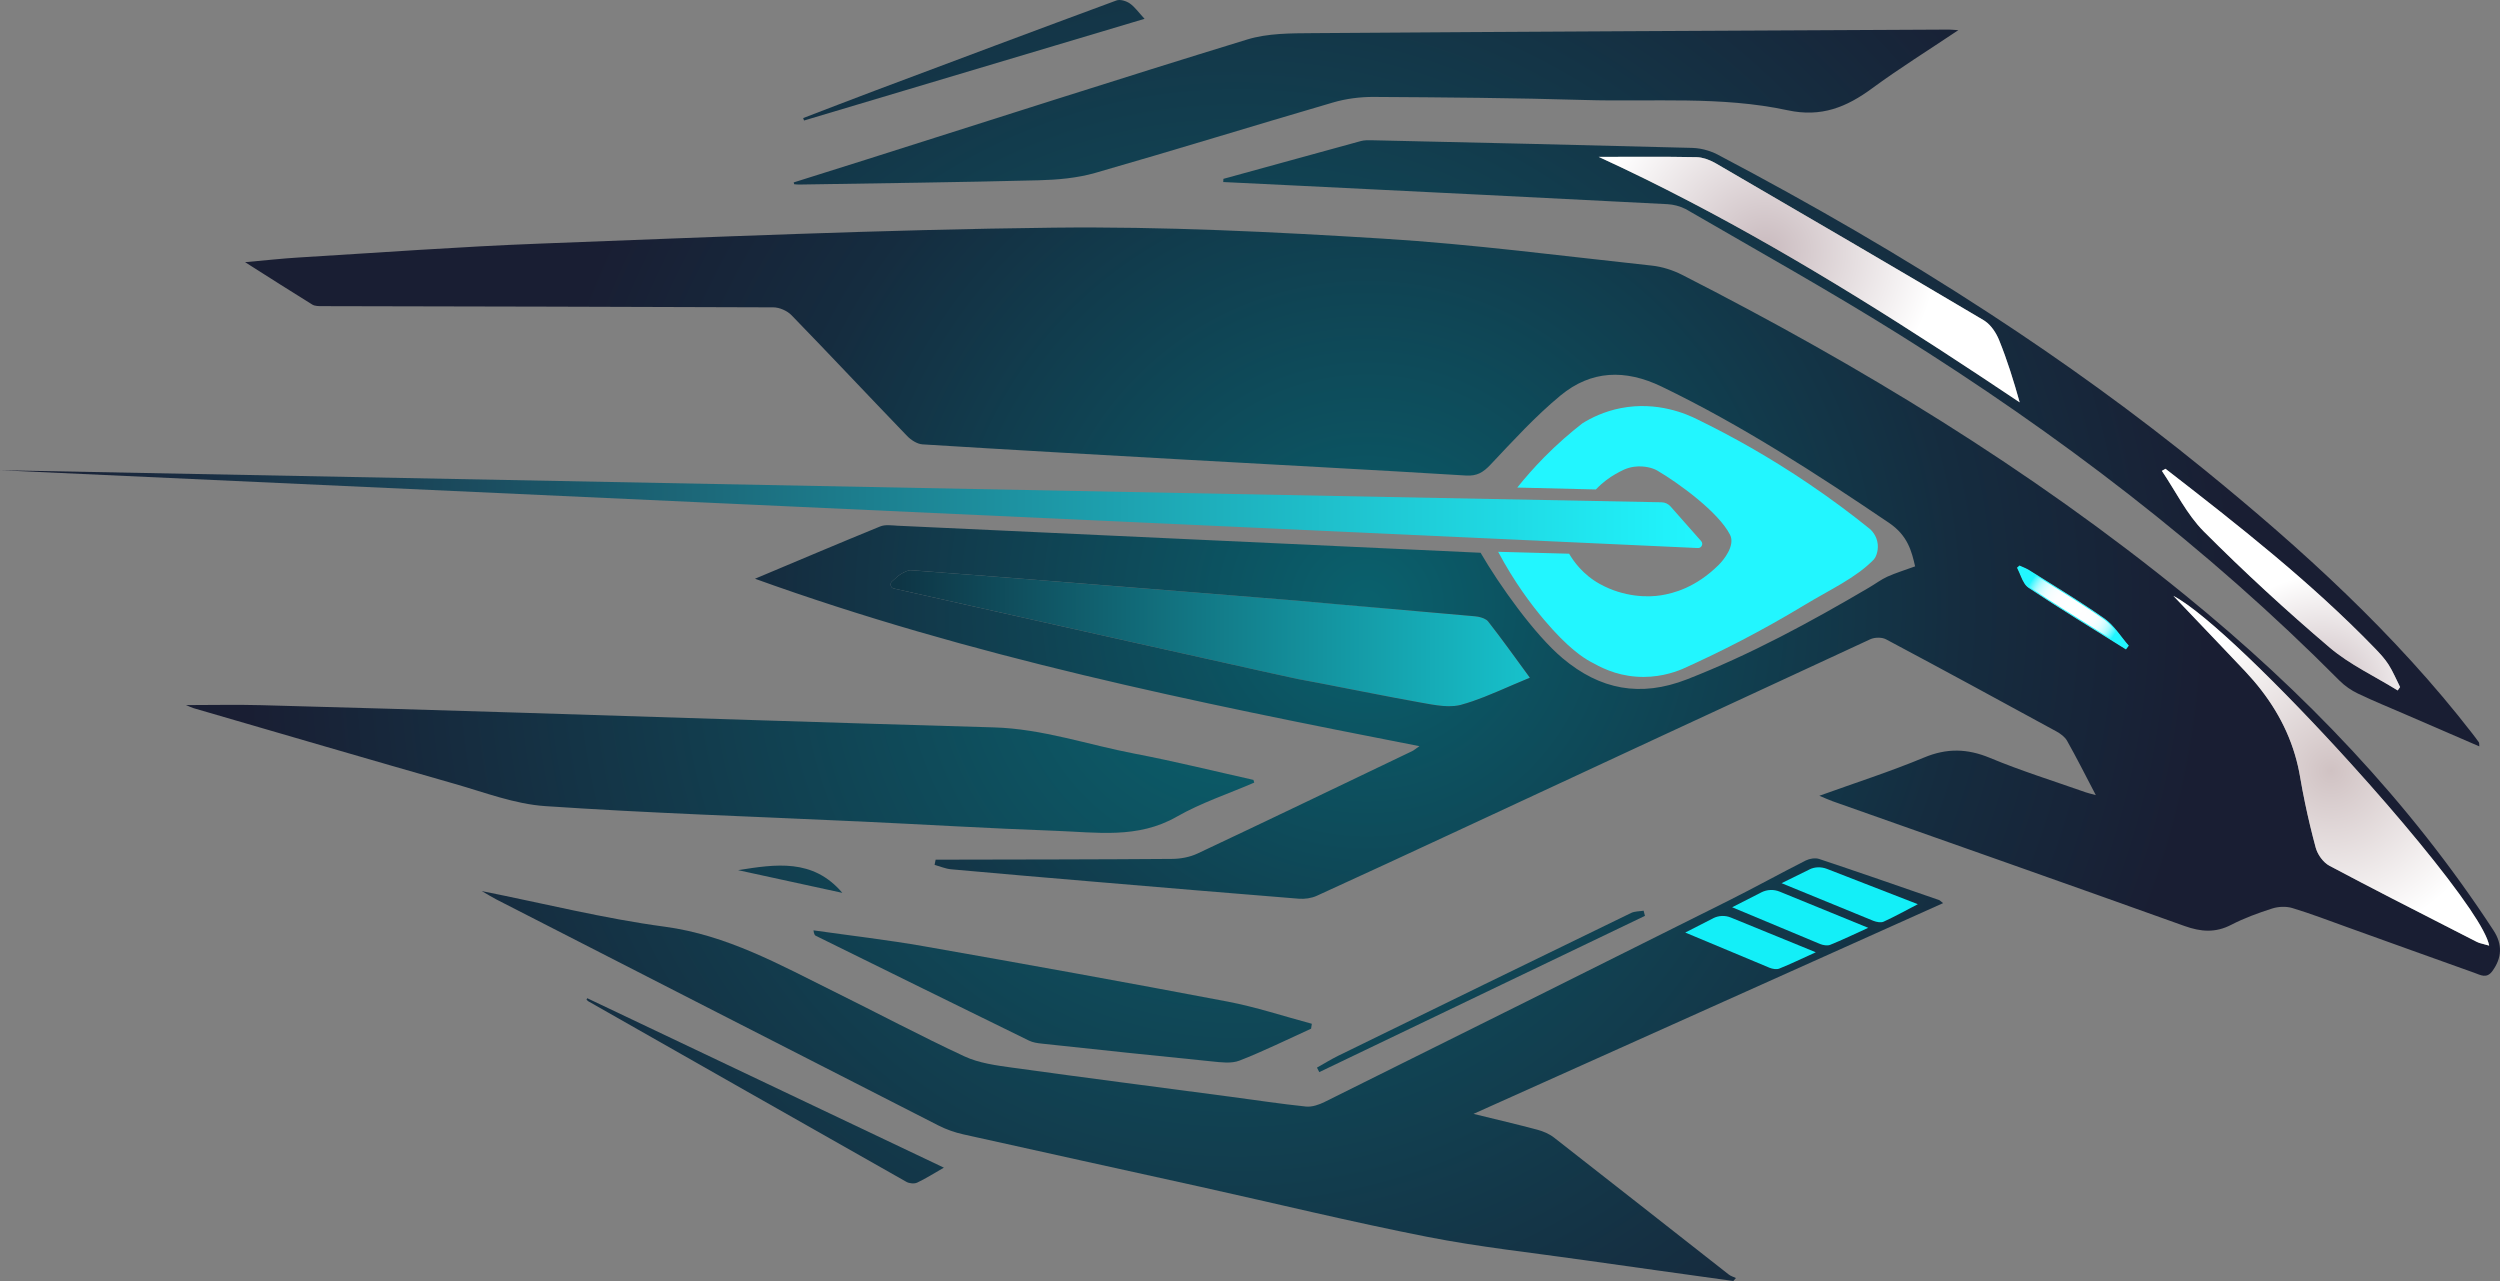 <?xml version="1.0" encoding="UTF-8"?><svg id="Layer_1" xmlns="http://www.w3.org/2000/svg" xmlns:xlink="http://www.w3.org/1999/xlink" viewBox="0 0 604.29 309.65"><rect x="0" y="0" width="604.29" height="309.65" fill="#808080" stroke="none"/><defs><style>.cls-1{fill:#13eff8;}.cls-1,.cls-2,.cls-3,.cls-4,.cls-5,.cls-6,.cls-7,.cls-8,.cls-9,.cls-10,.cls-11,.cls-12,.cls-13,.cls-14,.cls-15,.cls-16,.cls-17,.cls-18,.cls-19,.cls-20,.cls-21,.cls-22,.cls-23,.cls-24,.cls-25,.cls-26,.cls-27,.cls-28,.cls-29,.cls-30,.cls-31,.cls-32,.cls-33,.cls-34,.cls-35{stroke-width:0px;}.cls-2{fill:url(#radial-gradient-16);}.cls-3{fill:url(#linear-gradient);}.cls-4{fill:url(#linear-gradient-6);}.cls-5{fill:url(#radial-gradient-8);}.cls-6{fill:#22f6ff;}.cls-7{fill:url(#radial-gradient-13);}.cls-8{fill:url(#radial-gradient-12);}.cls-9{fill:url(#linear-gradient-5);}.cls-10{fill:none;}.cls-11{fill:url(#radial-gradient-22);}.cls-12{fill:url(#radial-gradient-19);}.cls-13{fill:url(#radial-gradient-20);}.cls-14{fill:url(#linear-gradient-2);}.cls-15{fill:url(#radial-gradient-17);}.cls-16{fill:url(#radial-gradient-21);}.cls-17{fill:url(#linear-gradient-7);}.cls-18{fill:url(#radial-gradient-2);}.cls-19{fill:url(#radial-gradient-7);}.cls-20{fill:url(#linear-gradient-3);}.cls-21{fill:url(#radial-gradient-5);}.cls-22{fill:url(#linear-gradient-9);}.cls-23{fill:url(#radial-gradient);}.cls-24{fill:url(#radial-gradient-14);}.cls-25{fill:url(#linear-gradient-8);}.cls-26{fill:url(#radial-gradient-18);}.cls-27{fill:url(#radial-gradient-10);}.cls-28{fill:url(#radial-gradient-6);}.cls-29{fill:url(#linear-gradient-10);}.cls-30{fill:url(#radial-gradient-15);}.cls-31{fill:url(#radial-gradient-9);}.cls-32{fill:url(#radial-gradient-3);}.cls-33{fill:url(#radial-gradient-11);}.cls-34{fill:url(#linear-gradient-4);}.cls-35{fill:url(#radial-gradient-4);}</style><radialGradient id="radial-gradient" cx="-599.09" cy="-292.39" fx="-599.09" fy="-292.39" r="1" gradientTransform="translate(144122.59 -70038.1) scale(240.07 -240.07)" gradientUnits="userSpaceOnUse"><stop offset="0" stop-color="#0a616d"/><stop offset="1" stop-color="#191e33"/></radialGradient><radialGradient id="radial-gradient-2" cx="-599.09" cy="-292.39" fx="-599.09" fy="-292.39" r="1" gradientTransform="translate(144122.59 -70038.1) scale(240.07 -240.07)" gradientUnits="userSpaceOnUse"><stop offset="0" stop-color="#0a616d"/><stop offset="1" stop-color="#191e33"/></radialGradient><radialGradient id="radial-gradient-3" cx="-599.09" cy="-292.39" fx="-599.09" fy="-292.39" r="1" gradientTransform="translate(144122.59 -70038.1) scale(240.07 -240.07)" gradientUnits="userSpaceOnUse"><stop offset="0" stop-color="#0a616d"/><stop offset="1" stop-color="#191e33"/></radialGradient><radialGradient id="radial-gradient-4" cx="-599.09" cy="-292.39" fx="-599.09" fy="-292.39" r="1" gradientTransform="translate(144122.59 -70038.1) scale(240.07 -240.07)" gradientUnits="userSpaceOnUse"><stop offset="0" stop-color="#0a616d"/><stop offset="1" stop-color="#191e33"/></radialGradient><radialGradient id="radial-gradient-5" cx="-599.09" cy="-292.39" fx="-599.09" fy="-292.39" r="1" gradientTransform="translate(144122.59 -70038.1) scale(240.07 -240.07)" gradientUnits="userSpaceOnUse"><stop offset="0" stop-color="#0a616d"/><stop offset="1" stop-color="#191e33"/></radialGradient><linearGradient id="linear-gradient" x1="0" y1="123.07" x2="411.46" y2="123.07" gradientUnits="userSpaceOnUse"><stop offset="0" stop-color="#191e33"/><stop offset=".11" stop-color="#192c41"/><stop offset=".32" stop-color="#1b5466"/><stop offset=".6" stop-color="#1d93a2"/><stop offset=".95" stop-color="#20eaf3"/><stop offset="1" stop-color="#21f6ff"/></linearGradient><linearGradient id="linear-gradient-2" x1="-599.09" y1="-292.39" x2="-598.09" y2="-292.39" gradientTransform="translate(92787.74 -45026.6) scale(154.52 -154.52)" gradientUnits="userSpaceOnUse"><stop offset="0" stop-color="#0e3545"/><stop offset="1" stop-color="#17c3cd"/></linearGradient><radialGradient id="radial-gradient-6" cx="-599.09" cy="-292.39" fx="-599.09" fy="-292.39" r="1" gradientTransform="translate(144122.59 -70038.1) scale(240.07 -240.07)" gradientUnits="userSpaceOnUse"><stop offset="0" stop-color="#0a616d"/><stop offset="1" stop-color="#191e33"/></radialGradient><radialGradient id="radial-gradient-7" cx="501.08" cy="146.85" fx="501.08" fy="146.85" r="11.96" gradientUnits="userSpaceOnUse"><stop offset="0" stop-color="#fff"/><stop offset=".38" stop-color="#fdfeff"/><stop offset=".52" stop-color="#f6feff"/><stop offset=".62" stop-color="#eafeff"/><stop offset=".7" stop-color="#d9fdff"/><stop offset=".77" stop-color="#c3fcff"/><stop offset=".83" stop-color="#a8fbff"/><stop offset=".88" stop-color="#87faff"/><stop offset=".93" stop-color="#62f8ff"/><stop offset=".98" stop-color="#39f6ff"/><stop offset="1" stop-color="#22f6ff"/></radialGradient><radialGradient id="radial-gradient-8" cx="-598.96" cy="-292.35" fx="-598.96" fy="-292.35" r=".85" gradientTransform="translate(144122.66 -70038.13) scale(240.07 -240.07)" gradientUnits="userSpaceOnUse"><stop offset="0" stop-color="#0a616d"/><stop offset=".17" stop-color="#0c5361"/><stop offset=".71" stop-color="#152c3f"/><stop offset="1" stop-color="#191e33"/></radialGradient><linearGradient id="linear-gradient-3" x1="-599.09" y1="-292.36" x2="-598.09" y2="-292.36" xlink:href="#linear-gradient-2"/><radialGradient id="radial-gradient-9" cx="-599.09" cy="-292.39" fx="-599.09" fy="-292.39" r="1" gradientTransform="translate(144122.66 -70038.13) scale(240.07 -240.07)" gradientUnits="userSpaceOnUse"><stop offset="0" stop-color="#0a616d"/><stop offset="1" stop-color="#191e33"/></radialGradient><linearGradient id="linear-gradient-4" x1="-599.09" y1="-292.33" y2="-292.33" xlink:href="#linear-gradient-2"/><radialGradient id="radial-gradient-10" cx="-599.09" fx="-599.09" r="1" xlink:href="#radial-gradient-9"/><linearGradient id="linear-gradient-5" x1="-599.09" y1="-292.45" y2="-292.45" xlink:href="#linear-gradient-2"/><radialGradient id="radial-gradient-11" cx="-599.09" fx="-599.09" r="1" xlink:href="#radial-gradient-9"/><linearGradient id="linear-gradient-6" x1="-599.09" y1="-292.36" y2="-292.36" xlink:href="#linear-gradient-2"/><radialGradient id="radial-gradient-12" cx="-599.09" fx="-599.09" r="1" xlink:href="#radial-gradient-9"/><linearGradient id="linear-gradient-7" x1="-599.09" y1="-292.5" y2="-292.5" xlink:href="#linear-gradient-2"/><radialGradient id="radial-gradient-13" cx="-599.09" cy="-292.39" fx="-599.09" fy="-292.39" r="1" xlink:href="#radial-gradient-9"/><linearGradient id="linear-gradient-8" x1="-599.09" y1="-292.29" y2="-292.29" xlink:href="#linear-gradient-2"/><radialGradient id="radial-gradient-14" cx="-599.09" cy="-292.39" fx="-599.09" fy="-292.39" r="1" xlink:href="#radial-gradient-9"/><linearGradient id="linear-gradient-9" x1="-599.09" y1="-292.33" y2="-292.33" xlink:href="#linear-gradient-2"/><radialGradient id="radial-gradient-15" cx="-599.09" fx="-599.09" r="1" xlink:href="#radial-gradient-9"/><linearGradient id="linear-gradient-10" x1="-599.09" y1="-292.47" y2="-292.47" xlink:href="#linear-gradient-2"/><radialGradient id="radial-gradient-16" cx="-599.09" cy="-292.39" fx="-599.09" fy="-292.39" r="1" xlink:href="#radial-gradient-9"/><radialGradient id="radial-gradient-17" cx="563.52" cy="186.31" fx="563.52" fy="186.31" r="40.26" gradientUnits="userSpaceOnUse"><stop offset="0" stop-color="#d0c2c3"/><stop offset="1" stop-color="#fff"/></radialGradient><radialGradient id="radial-gradient-18" cx="-599.09" cy="-292.39" fx="-599.09" fy="-292.39" r="1" gradientTransform="translate(144122.59 -70038.1) scale(240.07 -240.07)" gradientUnits="userSpaceOnUse"><stop offset="0" stop-color="#0a616d"/><stop offset="1" stop-color="#191e33"/></radialGradient><radialGradient id="radial-gradient-19" cx="-599.09" cy="-292.39" fx="-599.09" fy="-292.39" r="1" gradientTransform="translate(144122.59 -70038.1) scale(240.07 -240.07)" gradientUnits="userSpaceOnUse"><stop offset="0" stop-color="#0a616d"/><stop offset="1" stop-color="#191e33"/></radialGradient><radialGradient id="radial-gradient-20" cx="-599.08" cy="-292.39" fx="-599.08" fy="-292.39" r="1" gradientTransform="translate(144122.59 -70038.1) scale(240.07 -240.07)" gradientUnits="userSpaceOnUse"><stop offset="0" stop-color="#0a616d"/><stop offset="1" stop-color="#191e33"/></radialGradient><radialGradient id="radial-gradient-21" cx="426.59" cy="60.68" fx="426.59" fy="60.68" r="41.65" gradientUnits="userSpaceOnUse"><stop offset="0" stop-color="#c9babe"/><stop offset="1" stop-color="#fff"/></radialGradient><radialGradient id="radial-gradient-22" cx="561.31" cy="166.91" fx="561.31" fy="166.91" r="27.81" gradientUnits="userSpaceOnUse"><stop offset="0" stop-color="#c9babe"/><stop offset="1" stop-color="#fff"/></radialGradient></defs><path class="cls-23" d="M468.6,217.52c-9.62-3.33-19.24-6.68-28.9-9.9-.94-.31-2.31-.08-3.23.38-6.24,3.16-12.36,6.55-18.61,9.68-32.53,16.27-65.07,32.48-97.64,48.66-1.38.69-3.08,1.28-4.55,1.13-6.1-.63-12.16-1.57-18.24-2.37-17.6-2.34-35.21-4.6-52.8-7.04-3.89-.54-7.99-1.09-11.49-2.71-10.63-4.94-20.99-10.46-31.51-15.66-13.16-6.51-25.92-13.68-41-15.7-14.54-1.94-28.87-5.55-44.18-8.6,1.69.97,2.59,1.54,3.53,2.02,35.61,18.23,71.22,36.46,106.86,54.64,1.89.96,3.96,1.69,6.04,2.15,19.09,4.27,38.21,8.44,57.31,12.67,18.26,4.05,36.44,8.48,54.79,12.09,12.55,2.47,25.32,3.83,37.99,5.64,12,1.71,24,3.36,36,5.04.21-.24.43-.48.64-.72-.59-.28-1.26-.46-1.76-.86-14.08-11.03-28.13-22.1-42.23-33.1-1.14-.89-2.61-1.51-4.02-1.89-4.8-1.28-9.64-2.41-15.43-3.83,38.35-17.21,75.82-34.03,113.51-50.94-.57-.43-.79-.7-1.07-.79Z"/><path class="cls-10" d="M365.71,165.55c1.34-.58,2.69-1.16,4.08-1.72-3.52-4.8-6.69-9.26-10.06-13.56h0c3.37,4.3,6.54,8.76,10.06,13.56-1.39.56-2.74,1.14-4.08,1.72Z"/><path class="cls-10" d="M351.61,170.64c.54-.06,1.08-.14,1.6-.28,1.87-.52,3.71-1.17,5.54-1.88-1.83.72-3.67,1.36-5.54,1.88-.51.14-1.05.22-1.59.28Z"/><path class="cls-10" d="M359.47,150s.09.09.13.14c-.04-.05-.08-.09-.13-.14Z"/><path class="cls-10" d="M242.83,139.57c15,1.18,34.15,2.7,48.65,3.85-14.5-1.16-33.65-2.68-48.65-3.85Z"/><path class="cls-10" d="M490.28,142.06c-.12-.08-.23-.19-.34-.29.11.1.22.21.35.29,7.75,5.16,15.72,10,23.62,14.95.06-.09.13-.17.19-.26-.07.09-.13.17-.2.26-7.9-4.95-15.87-9.79-23.62-14.95Z"/><path class="cls-10" d="M599.39,227.95s-.07-.02-.1-.03c.03.01.07.02.1.03Z"/><path class="cls-10" d="M359.25,149.83c-.71-.49-1.78-.76-2.64-.84-7.14-.65-14.28-1.26-21.42-1.88,7.14.62,14.28,1.24,21.42,1.88.86.08,1.93.35,2.64.84Z"/><path class="cls-10" d="M319.05,165.14c8.12,1.55,16.21,3.22,24.34,4.68,1.74.31,3.58.68,5.38.82-1.8-.15-3.64-.51-5.38-.82-8.13-1.46-16.23-3.13-24.35-4.68Z"/><path class="cls-10" d="M492.96,139.34c3.93,2.45,7.88,4.88,11.74,7.44-3.86-2.56-7.81-4.99-11.74-7.44Z"/><path class="cls-10" d="M215.6,140.53l1.37-1.22c.25-.22.68-.51,1.17-.78-.49.27-.93.56-1.17.78l-1.37,1.22c-.53.47-.4,1.31.17,1.62-.57-.32-.7-1.15-.17-1.62Z"/><path class="cls-10" d="M487.87,136.93c-.11.1-.22.2-.33.3.19.35.36.74.53,1.13-.17-.39-.34-.77-.53-1.13.11-.1.22-.2.33-.3Z"/><path class="cls-10" d="M561.03,207.44c.59.78,1.3,1.45,2.04,1.84,9.95,5.29,19.98,10.42,30.02,15.53-10.04-5.12-20.07-10.25-30.02-15.54-.74-.39-1.46-1.06-2.04-1.84Z"/><path class="cls-10" d="M305.6,162.36c-15-3.34-47.62-10.67-69.57-15.61,21.95,4.94,54.58,12.28,69.57,15.61Z"/><path class="cls-10" d="M557.17,194.09c.76,3.65,1.62,7.27,2.59,10.86.04.16.1.32.16.48-.06-.16-.12-.32-.16-.47-.97-3.59-1.84-7.22-2.6-10.86Z"/><path class="cls-10" d="M596.93,219.6c2.71,4,4.41,7.13,4.74,8.97,0,0,0,0,0,0-.33-1.84-2.04-4.97-4.74-8.97Z"/><path class="cls-10" d="M568.3,184.63c-16.79-18.53-35.17-36.54-42.94-40.59,0,0,0,0,0,.01,7.78,4.06,26.16,22.05,42.93,40.58Z"/><path class="cls-10" d="M536.91,156.16c1.94,2.04,3.89,4.08,5.82,6.13,5.56,5.89,9.73,12.48,12,20.1-2.27-7.62-6.45-14.21-12-20.11-1.93-2.05-3.88-4.09-5.82-6.13Z"/><path class="cls-6" d="M401.52,143.89c-3.03.5-8.89.54-14.83-2.74-4.14-2.29-6.39-5.57-7.41-7.31-5.72-.15-11.43-.3-17.15-.46,3.89,7.31,7.99,12.76,11.12,16.46,5.83,6.9,9.49,9.15,11.12,10.06,2.43,1.35,6.01,3.28,11.12,3.66,5.02.37,9-.95,11.12-1.83,9.25-4.14,19.25-9.24,29.66-15.54,6.01-3.64,12.32-6.47,16.68-10.97.33-.34,1.11-1.77.93-3.66-.2-2.1-1.53-3.36-1.85-3.66-4.48-3.62-9.42-7.31-14.83-10.97-9.44-6.39-18.55-11.48-26.88-15.54-2.58-1.3-9.72-4.46-18.54-2.74-4.04.79-7.16,2.35-9.27,3.66-2.91,2.26-6.06,4.98-9.27,8.23-2.48,2.52-4.63,4.99-6.49,7.31,6.33.15,12.67.3,19,.46,1.71-1.8,3.39-2.95,4.63-3.66,1.46-.83,2.76-1.58,4.63-1.83,2.48-.32,4.56.33,5.56.91,5.21,3.06,14.83,10.06,17.61,15.54,1.31,2.58-1.54,6.09-2.78,7.31-5.56,5.49-10.93,6.83-13.9,7.31Z"/><path class="cls-18" d="M197.22,226.21c17.16,8.46,34.32,16.91,51.5,25.32.93.46,2.05.62,3.1.73,13.7,1.47,27.39,2.94,41.1,4.3,2.21.22,4.71.57,6.67-.19,5.88-2.29,11.56-5.11,17.32-7.72.06-.4.12-.8.18-1.19-6.8-1.82-13.52-4.06-20.41-5.37-24.39-4.64-48.82-9.05-73.27-13.35-8.88-1.56-17.85-2.59-26.78-3.86.12.93.32,1.21.59,1.34Z"/><path class="cls-32" d="M193.18,44.61c19.29-.32,38.58-.54,57.87-1.03,4.57-.12,9.29-.53,13.66-1.78,19.22-5.5,38.32-11.43,57.51-17.03,3.14-.92,6.54-1.36,9.82-1.34,17.03.1,34.06.23,51.08.74,16.35.49,32.87-.99,48.98,2.48,8.14,1.76,14.22-.74,20.42-5.3,6.53-4.8,13.42-9.09,20.84-14.06-1.38-.08-1.87-.14-2.37-.14-51.19.26-102.38.49-153.58.86-5.34.04-10.94,0-15.96,1.54-30.83,9.45-61.52,19.34-92.26,29.08-5.78,1.83-11.56,3.64-17.34,5.46.04.15.07.29.11.44.41.03.81.09,1.22.08Z"/><path class="cls-35" d="M207,198.52c16.04.75,32.07,1.72,48.12,2.3,9.88.35,19.86,2,29.3-3.4,5.9-3.37,12.48-5.54,18.75-8.25-.06-.22-.13-.44-.19-.66-9.54-2.13-19.04-4.49-28.64-6.32-11.37-2.17-22.4-6.04-34.16-6.37-38.35-1.09-76.7-2.38-115.05-3.57-20.68-.64-41.37-1.25-62.06-1.8-5.91-.16-11.82-.02-18.11-.02.84.34,1.31.59,1.81.74,21.05,6.12,42.09,12.29,63.17,18.31,7.22,2.06,14.47,4.87,21.84,5.37,25.05,1.7,50.15,2.5,75.23,3.68Z"/><path class="cls-21" d="M276.66,4.55c-1.48-1.59-2.37-2.89-3.57-3.72-.86-.59-2.34-1.05-3.22-.72-19.46,7.18-38.88,14.48-58.3,21.77-5.82,2.19-11.62,4.44-17.43,6.66.07.2.14.4.21.59,27.23-8.13,54.46-16.26,82.31-24.58Z"/><path class="cls-3" d="M410.41,132.47c.88.04,1.38-1,.8-1.66-2.47-2.8-4.94-5.59-7.41-8.39-.56-.63-1.35-1-2.19-1.01-133.87-2.58-267.74-5.17-401.61-7.75,136.8,6.27,273.61,12.54,410.41,18.81Z"/><path class="cls-14" d="M369.79,163.83c-3.52-4.79-6.69-9.26-10.06-13.56-.04-.05-.09-.09-.13-.14-.04-.05-.08-.09-.13-.14-.07-.06-.14-.11-.22-.16-.71-.49-1.78-.76-2.64-.84-7.14-.65-14.28-1.26-21.42-1.88-7.43-.64-14.87-1.29-22.3-1.96-.79-.07-9.54-.78-21.4-1.73-14.5-1.16-33.65-2.68-48.65-3.85-10.87-.85-19.55-1.52-22.69-1.74-.47-.04-1.29.31-2,.7-.49.27-.93.57-1.17.78l-1.37,1.22c-.53.47-.4,1.3.17,1.62.08.04.17.08.27.1,3.31.75,10.7,2.41,19.99,4.5,21.95,4.94,54.57,12.27,69.57,15.61,4.63,1.03,7.58,1.68,8.02,1.76,1.81.33,3.62.68,5.43,1.02,8.12,1.55,16.21,3.22,24.35,4.68,1.74.31,3.58.68,5.38.82.97.08,1.92.09,2.83,0,.54-.06,1.08-.14,1.59-.28,1.87-.52,3.71-1.16,5.54-1.88,2.3-.9,4.6-1.91,6.96-2.93,1.34-.58,2.69-1.16,4.08-1.72Z"/><path class="cls-28" d="M178.4,210.33c8.4,1.83,16.81,3.66,25.21,5.49-7.11-8.38-16.16-6.92-25.21-5.49Z"/><path class="cls-19" d="M508.67,149.48c-1.31-.92-2.64-1.82-3.97-2.7-3.86-2.55-7.81-4.99-11.74-7.44-.82-.51-1.64-1.02-2.45-1.53-.73-.46-1.57-.75-2.36-1.12-.09.08-.18.16-.27.24-.11.1-.22.2-.33.3.19.35.36.74.53,1.13.54,1.26,1.02,2.61,1.87,3.41.11.1.22.21.34.29,7.75,5.16,15.72,10,23.62,14.95.06-.09.13-.17.2-.26.17-.22.34-.45.51-.67-1.95-2.23-3.57-4.94-5.93-6.6Z"/><path class="cls-6" d="M488.19,136.99c.21.09.41.18.62.27.53.23,1.08.46,1.56.76.6.38,1.2.75,1.79,1.12l.66.41,1.71,1.07c3.31,2.06,6.73,4.18,10.02,6.37,1.09.72,2.53,1.68,3.97,2.7,1.59,1.12,2.88,2.77,4.12,4.37.53.68,1.07,1.38,1.63,2.03-.08.11-.17.22-.25.33l-.13.17-.05.06h-.01c-1.94-1.2-3.89-2.42-5.84-3.63-5.8-3.61-11.8-7.34-17.58-11.18-.1-.07-.19-.15-.31-.27-.7-.66-1.15-1.76-1.6-2.82l-.21-.5c-.13-.32-.28-.65-.45-.97l.18-.17.15-.13M488.14,136.69c-.09.08-.18.16-.27.24-.11.1-.22.2-.33.3.19.35.36.74.53,1.13.54,1.26,1.02,2.61,1.87,3.41.11.1.22.21.34.29,7.75,5.16,15.72,10,23.62,14.95.06-.09.13-.17.2-.26.17-.22.34-.45.51-.67-1.95-2.23-3.57-4.94-5.93-6.6-1.31-.92-2.64-1.82-3.97-2.7-3.86-2.55-7.81-4.99-11.74-7.44-.82-.51-1.64-1.02-2.45-1.53-.73-.46-1.57-.75-2.36-1.12h0Z"/><path class="cls-5" d="M602.72,224.89c-20.34-31.16-45.8-57.66-74.55-81.05-37.51-30.51-78.59-55.48-121.58-77.41-2.24-1.14-4.82-1.96-7.31-2.23-21.61-2.32-43.2-5.16-64.87-6.51-26.55-1.64-53.19-2.97-79.77-2.66-41.36.48-82.71,2.29-124.06,3.85-19.48.74-38.93,2.19-58.39,3.36-4.03.24-8.04.7-12.95,1.13,5.91,3.74,11.04,7.04,16.23,10.24.66.41,1.65.39,2.48.39,36.33.09,72.66.13,108.99.29,1.48.01,3.34.83,4.38,1.9,9.38,9.66,18.6,19.5,27.95,29.2.94.98,2.43,1.94,3.72,2.02,21.07,1.31,42.15,2.5,63.24,3.68,22.69,1.28,45.4,2.46,68.09,3.85,2.71.17,4.19-.76,5.96-2.63,5.45-5.77,10.84-11.7,16.94-16.73,7.37-6.08,15.61-6.39,24.43-2.13,19.35,9.34,37.26,20.96,55,32.97,4.47,3.03,5.43,6.82,6.26,10.48-2.49.91-4.66,1.57-6.71,2.49-1.55.71-2.94,1.77-4.43,2.64-14.2,8.35-28.62,16.18-44.03,22.19-11.23,4.37-20.97,2.5-30.02-5.1-6.85-5.75-15.41-17.86-19.84-25.51l-140.99-6.54c-1.38-.08-2.93-.31-4.14.18-10.12,4.13-20.18,8.41-30.26,12.64,52.1,18.81,105.96,29.8,160.61,40.47-1.07.74-1.39,1.03-1.76,1.2-17.27,8.27-34.53,16.58-51.86,24.74-1.86.88-4.12,1.3-6.19,1.31-17.9.14-35.79.14-53.69.18h-3.44c-.09.42-.17.84-.26,1.26,1.33.37,2.65.95,4,1.07,11.47,1.04,22.95,2.02,34.43,2.99,16.53,1.4,33.06,2.8,49.59,4.12,1.44.12,3.06-.11,4.36-.7,11.36-5.17,22.67-10.43,33.99-15.69,33.26-15.46,66.51-30.94,99.8-46.32,1.06-.49,2.8-.53,3.81.01,13.77,7.33,27.47,14.78,41.16,22.25,1,.55,2.08,1.33,2.61,2.29,2.35,4.18,4.51,8.47,6.94,13.12-1.13-.31-1.84-.46-2.51-.7-7.71-2.72-15.53-5.15-23.06-8.29-5.49-2.28-10.43-2.4-15.96-.09-8.11,3.38-16.51,6.07-25.3,9.24,1.45.6,2.31,1,3.21,1.32,28.36,10.03,56.75,20,85.07,30.16,3.98,1.42,7.47,1.69,11.3-.3,3.14-1.62,6.51-2.85,9.88-3.93,1.5-.48,3.38-.56,4.88-.11,4.52,1.37,8.94,3.07,13.39,4.67,10.22,3.66,20.42,7.37,30.65,11,1.4.49,2.91,1.48,4.3-.43,2.34-3.21,2.49-6.45.28-9.84ZM353.2,170.36c-.51.14-1.05.22-1.6.28-.92.09-1.87.09-2.83,0-1.8-.15-3.64-.51-5.38-.82-8.13-1.46-16.23-3.12-24.34-4.68-1.81-.34-3.61-.69-5.42-1.02-.44-.08-3.4-.73-8.02-1.76-15-3.33-47.62-10.67-69.57-15.61-9.29-2.09-16.67-3.75-19.98-4.5-.1-.02-.19-.06-.27-.1-.57-.31-.7-1.15-.17-1.62l1.37-1.22c.24-.22.68-.51,1.17-.78.71-.4,1.52-.74,2-.71,3.14.22,11.82.89,22.69,1.74,15,1.17,34.15,2.7,48.65,3.85,11.87.95,20.62,1.65,21.41,1.72,7.43.68,14.86,1.32,22.29,1.96,7.14.62,14.28,1.23,21.42,1.88.86.08,1.93.35,2.64.84.08.05.15.1.22.16.05.04.09.09.13.14.04.05.09.09.13.14h0s0,0,0,0c3.37,4.3,6.54,8.76,10.06,13.56-1.39.56-2.75,1.14-4.08,1.72-2.36,1.02-4.66,2.03-6.96,2.93-1.83.72-3.67,1.37-5.54,1.88ZM513.9,157.01c-7.9-4.95-15.87-9.79-23.62-14.95-.12-.08-.23-.19-.35-.29-.85-.79-1.33-2.14-1.87-3.41-.17-.39-.34-.78-.53-1.13.11-.1.22-.2.33-.3.09-.08.18-.16.27-.25.79.37,1.63.66,2.36,1.12.82.51,1.64,1.02,2.45,1.53,3.93,2.45,7.88,4.88,11.74,7.44,1.34.88,2.67,1.78,3.97,2.7,2.36,1.66,3.98,4.37,5.93,6.6-.17.22-.34.45-.51.67-.06.09-.13.17-.19.26ZM601.67,228.57c-.83-.25-1.59-.4-2.28-.62-.03-.01-.07-.02-.1-.03-.24-.08-.47-.17-.68-.29-1.84-.94-3.68-1.88-5.52-2.82-10.04-5.12-20.07-10.24-30.02-15.53-.74-.4-1.46-1.07-2.04-1.84-.48-.63-.86-1.33-1.11-2.01-.06-.16-.12-.32-.16-.48-.97-3.59-1.84-7.21-2.59-10.86-.42-2.04-.82-4.08-1.16-6.12-.32-1.92-.75-3.78-1.28-5.57-2.27-7.62-6.45-14.21-12-20.1-1.93-2.05-3.88-4.09-5.82-6.13-3.84-4.03-7.7-8.07-11.56-12.12,0,0,0,0,.01,0,0,0,0,0,0-.01,7.77,4.05,26.16,22.05,42.94,40.59,11.71,12.92,22.63,26.1,28.64,34.98,2.71,4,4.41,7.13,4.74,8.97,0,0,0,0,0,0,0,0,0,0,0,0Z"/><path class="cls-20" d="M359.73,150.27s-.09-.09-.13-.14c.04.05.1.09.13.14h0Z"/><path class="cls-31" d="M359.73,150.27s-.09-.09-.13-.14c.04.05.1.09.13.14h0Z"/><path class="cls-34" d="M335.18,147.11c-7.43-.64-14.86-1.29-22.29-1.96-.79-.07-9.54-.78-21.41-1.72,11.86.95,20.61,1.65,21.4,1.73,7.43.67,14.86,1.32,22.3,1.96Z"/><path class="cls-27" d="M335.18,147.11c-7.43-.64-14.86-1.29-22.29-1.96-.79-.07-9.54-.78-21.41-1.72,11.86.95,20.61,1.65,21.4,1.73,7.43.67,14.86,1.32,22.3,1.96Z"/><path class="cls-9" d="M305.6,162.36c4.63,1.03,7.58,1.68,8.02,1.76,1.81.33,3.62.67,5.42,1.02-1.81-.35-3.62-.69-5.43-1.02-.44-.08-3.39-.73-8.02-1.76Z"/><path class="cls-33" d="M305.6,162.36c4.63,1.03,7.58,1.68,8.02,1.76,1.81.33,3.62.67,5.42,1.02-1.81-.35-3.62-.69-5.43-1.02-.44-.08-3.39-.73-8.02-1.76Z"/><path class="cls-4" d="M359.25,149.83c.08.05.15.1.22.16-.07-.06-.14-.11-.22-.16Z"/><path class="cls-8" d="M359.25,149.83c.08.05.15.1.22.16-.07-.06-.14-.11-.22-.16Z"/><path class="cls-17" d="M348.77,170.64c.97.08,1.92.09,2.83,0-.92.09-1.87.09-2.83,0Z"/><path class="cls-7" d="M348.77,170.64c.97.08,1.92.09,2.83,0-.92.09-1.87.09-2.83,0Z"/><path class="cls-25" d="M242.83,139.57c-10.86-.85-19.55-1.52-22.69-1.74-.48-.03-1.29.31-2,.71.71-.39,1.53-.74,2-.7,3.14.22,11.82.89,22.69,1.74Z"/><path class="cls-24" d="M242.83,139.57c-10.86-.85-19.55-1.52-22.69-1.74-.48-.03-1.29.31-2,.71.71-.39,1.53-.74,2-.7,3.14.22,11.82.89,22.69,1.74Z"/><path class="cls-22" d="M215.77,142.15c.08.05.17.08.27.1,3.31.75,10.69,2.41,19.98,4.5-9.29-2.09-16.67-3.76-19.99-4.5-.1-.02-.19-.06-.27-.1Z"/><path class="cls-30" d="M215.77,142.15c.08.05.17.08.27.1,3.31.75,10.69,2.41,19.98,4.5-9.29-2.09-16.67-3.76-19.99-4.5-.1-.02-.19-.06-.27-.1Z"/><path class="cls-29" d="M358.75,168.48c2.3-.9,4.6-1.91,6.96-2.93-2.36,1.02-4.66,2.03-6.96,2.93Z"/><path class="cls-2" d="M358.75,168.48c2.3-.9,4.6-1.91,6.96-2.93-2.36,1.02-4.66,2.03-6.96,2.93Z"/><path class="cls-15" d="M596.93,219.6c2.71,4,4.41,7.13,4.74,8.97-.83-.25-1.59-.4-2.28-.62-.03-.01-.07-.02-.1-.03-.24-.08-.46-.17-.68-.29-1.84-.94-3.68-1.88-5.52-2.82-10.04-5.12-20.07-10.25-30.02-15.54-.74-.39-1.46-1.06-2.04-1.84-.47-.63-.86-1.33-1.11-2.01-.06-.16-.12-.32-.16-.47-.97-3.59-1.84-7.22-2.6-10.86-.42-2.04-.82-4.07-1.16-6.12-.32-1.92-.75-3.78-1.29-5.58-2.27-7.62-6.45-14.21-12-20.11-1.93-2.05-3.88-4.09-5.82-6.13-3.84-4.03-7.69-8.06-11.54-12.11,7.78,4.06,26.16,22.05,42.93,40.58,11.7,12.92,22.63,26.1,28.64,34.98Z"/><path class="cls-26" d="M397.29,220.13c-1.02.17-2.15.12-3.05.56-23.6,11.46-47.18,22.96-70.74,34.49-1.77.87-3.45,1.92-5.17,2.88.19.36.37.73.56,1.09,26.24-12.59,52.48-25.18,78.72-37.77-.11-.41-.21-.83-.32-1.24Z"/><path class="cls-12" d="M141.77,241.63c.16.14.29.32.47.42,25.61,14.56,51.21,29.12,76.85,43.62.7.4,1.9.51,2.6.19,2.06-.96,3.99-2.21,6.46-3.62-29.09-13.82-57.65-27.39-86.21-40.96-.06.12-.11.23-.17.35Z"/><path class="cls-1" d="M425.73,215.71c-1.67.84-4.17,2.11-7.04,3.59l21.25,8.88c.74.29,1.76.48,2.45.2,2.87-1.16,5.67-2.51,9.19-4.11l-21.41-8.75c-1.43-.59-3.05-.52-4.43.18Z"/><path class="cls-1" d="M414.11,221.96c-1.6.81-4,2.03-6.76,3.45l20.39,8.52c.71.28,1.69.46,2.35.19,2.76-1.11,5.44-2.41,8.82-3.94l-20.55-8.4c-1.38-.56-2.93-.5-4.25.17Z"/><path class="cls-1" d="M437.38,210.16c-1.57.76-3.95,1.93-6.75,3.32l22.17,9.09c.8.31,1.87.51,2.51.21,2.67-1.22,5.17-2.61,8.26-4.22l-21.95-8.53c-1.42-.55-2.96-.51-4.24.12Z"/><path class="cls-13" d="M599.19,179.44c-.49-.7-1.02-1.39-1.54-2.07-18.72-24.19-41.2-44.61-64.79-63.82-16.65-13.55-33.99-26.06-51.87-37.73-.1-.07-.21-.13-.31-.2-21.1-13.77-42.97-26.38-65.34-38.17-.06-.04-.12-.07-.18-.1-.72-.38-1.5-.7-2.31-.94-1.24-.4-2.55-.62-3.8-.66-25.85-.69-51.7-1.27-77.55-1.85-.86-.02-1.75-.02-2.57.2-11.07,3.02-22.14,6.08-33.21,9.13-.02.25-.03.51-.04.77,6.1.29,12.2.58,18.3.89,29.7,1.47,59.4,2.92,89.09,4.46,1.44.08,2.97.48,4.28,1.13.19.1.37.2.55.3,17.02,9.88,34.22,19.47,50.9,29.9,38.57,24.1,74.6,51.51,106.72,83.86,1.26,1.26,2.83,2.34,4.44,3.11,3.78,1.81,7.67,3.38,11.51,5.05,5.88,2.54,11.75,5.08,17.82,7.71-.05-.61-.01-.84-.1-.97ZM408.3,48.65h-.01c-7.2-3.76-14.48-7.34-21.86-10.73,7.76,0,15.72-.09,23.68.07.71.02,1.44.16,2.16.39.72.23,1.44.55,2.1.9.19.1.37.21.55.31,21.57,12.54,43.12,25.11,64.59,37.83.1.06.2.13.3.2,1.51,1.02,2.73,2.91,3.42,4.63,1.96,4.83,3.51,9.83,4.96,15.01-26.02-17.45-52.34-34.26-79.89-48.61ZM579.56,166.89c-5.54-3.43-11.6-6.24-16.51-10.42-10.48-8.92-20.64-18.26-30.36-28.01-4.12-4.13-6.79-9.72-10.13-14.64.29-.17.58-.34.87-.51,17.59,13.63,35.1,27.36,50.63,43.4,1.19,1.23,2.38,2.51,3.3,3.95,1.08,1.7,1.86,3.6,2.78,5.41-.2.27-.39.55-.58.82Z"/><path class="cls-16" d="M488.19,97.26c-26.02-17.45-52.34-34.26-79.89-48.61h-.01c-7.2-3.76-14.48-7.34-21.86-10.73,7.76,0,15.72-.09,23.68.07.71.02,1.44.16,2.16.39.72.23,1.44.55,2.1.9.19.1.37.21.55.31,21.57,12.54,43.12,25.11,64.59,37.83.1.06.2.13.3.2,1.51,1.02,2.73,2.91,3.42,4.63,1.96,4.83,3.51,9.83,4.96,15.01Z"/><path class="cls-11" d="M580.14,166.07c-.2.27-.39.55-.58.82-5.54-3.43-11.6-6.24-16.51-10.42-10.48-8.92-20.64-18.26-30.36-28.01-4.12-4.13-6.79-9.72-10.13-14.64.29-.17.58-.34.87-.51,17.59,13.63,35.1,27.36,50.63,43.4,1.19,1.23,2.38,2.51,3.3,3.95,1.08,1.7,1.86,3.6,2.78,5.41Z"/></svg>
